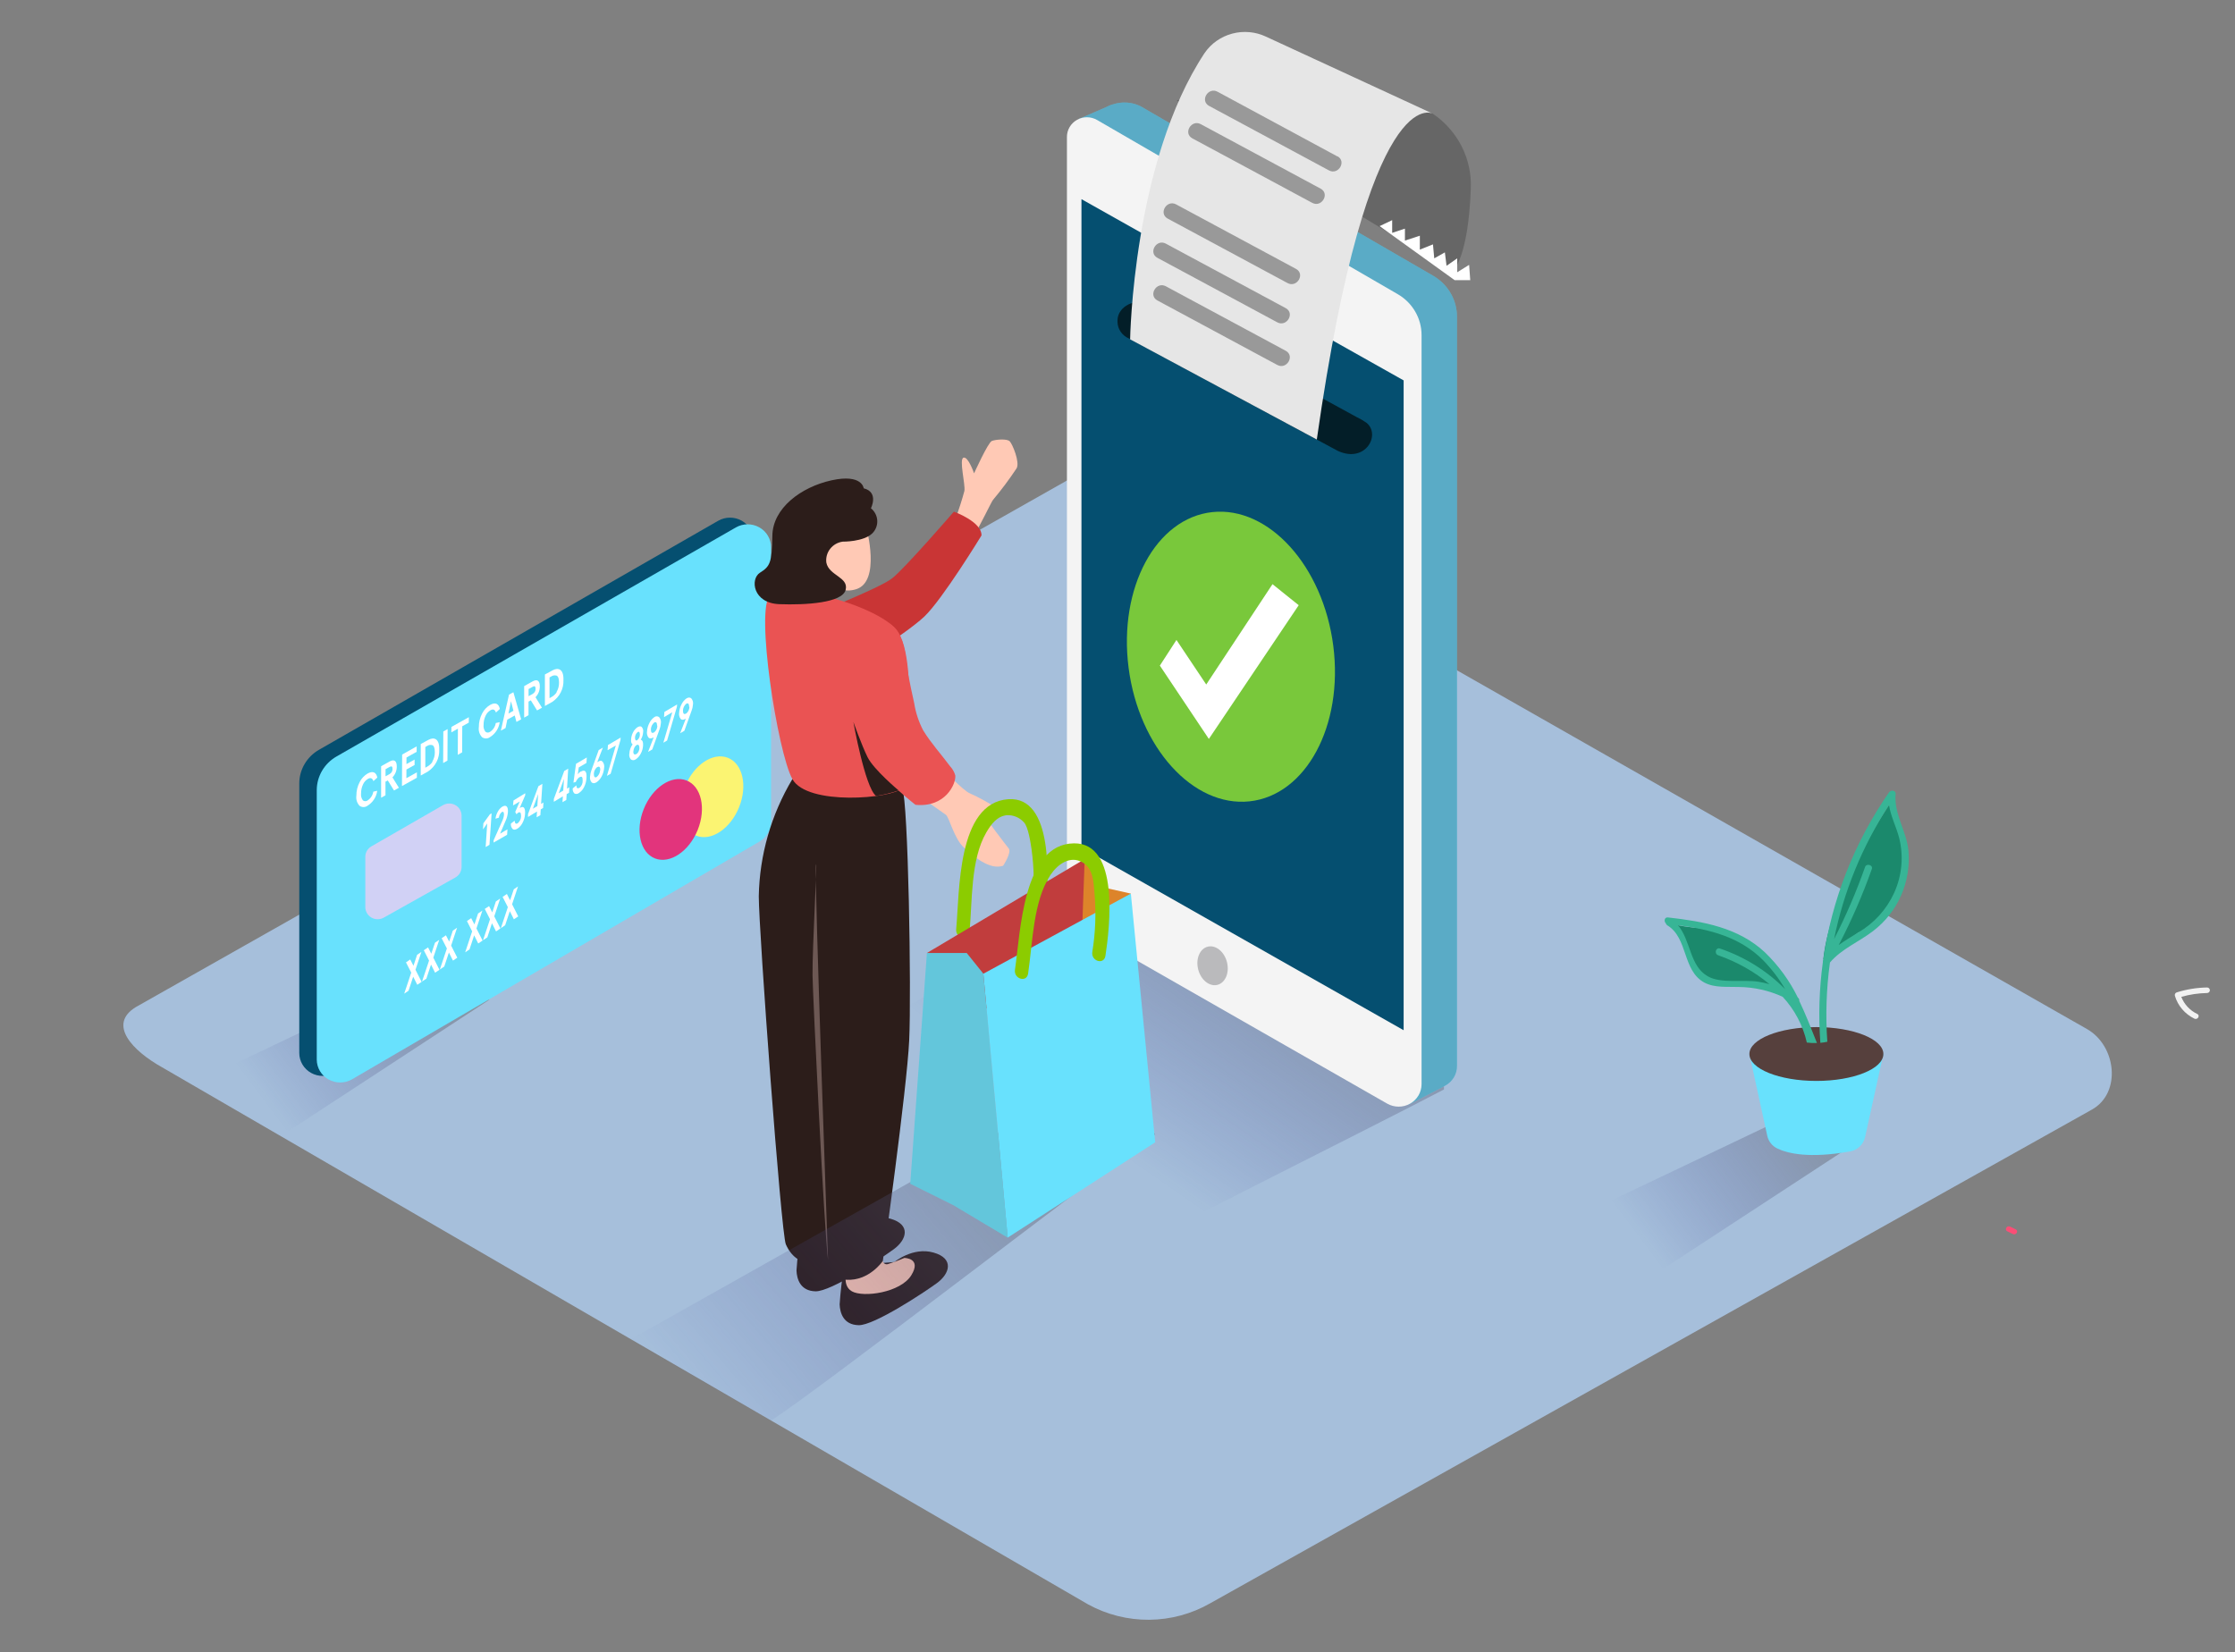 <svg width="468" height="346" viewBox="0 0 468 346" fill="none" xmlns="http://www.w3.org/2000/svg">
<rect x="0" y="0" width="468" height="346" fill="#808080" stroke="none"/>
<path d="M227.834 335.971L33.93 223.498C27.753 220.055 22.464 214.512 28.478 210.873L223.084 100.811C226.009 99.032 230.443 97.873 233.403 99.56L436.983 215.476C443.161 218.988 444.261 228.823 438.083 232.335L253.399 335.752C249.526 337.97 245.13 339.157 240.646 339.195C236.162 339.233 231.746 338.122 227.834 335.971Z" fill="#A6BFDB"/>
<path opacity="0.48" d="M82.555 206.857L41.301 226.505C47.369 230.484 53.778 233.94 60.454 236.834L102.48 209.347" fill="url(#paint0_linear_60_3)"/>
<path opacity="0.48" d="M269.989 204.906C259.155 198.18 248.333 191.386 238.247 183.639L181.76 215.384L240.26 260.143C246.975 255.977 282.099 238.716 302.363 228.146V225.851C291.576 218.907 280.929 211.688 269.989 204.906Z" fill="url(#paint1_linear_60_3)"/>
<path d="M249.912 109.373C249.819 108.928 249.627 108.51 249.35 108.146C249.073 107.783 248.718 107.485 248.309 107.272C247.939 107.072 247.504 107.018 247.095 107.123C246.685 107.227 246.333 107.482 246.11 107.835C245.927 108.189 245.869 108.593 245.946 108.982V108.982C245.813 109.548 245.829 110.136 245.99 110.694C246.152 111.252 246.455 111.761 246.87 112.173C247.022 112.327 247.203 112.45 247.404 112.533C247.605 112.617 247.822 112.66 248.04 112.66C248.258 112.66 248.475 112.617 248.676 112.533C248.877 112.45 249.058 112.327 249.21 112.173C249.541 111.792 249.776 111.34 249.898 110.854C250.02 110.368 250.025 109.861 249.912 109.373V109.373Z" fill="#5A2500"/>
<path d="M300.105 57.75L238.856 22.264C237.958 21.814 236.977 21.547 235.971 21.48C234.966 21.413 233.957 21.547 233.006 21.873H232.912C232.462 22.021 232.028 22.21 231.613 22.436L225.81 24.949L228.911 26.292L230.818 180.081C230.817 182.789 231.541 185.45 232.916 187.799C234.292 190.147 236.271 192.1 238.657 193.463L295.764 226.103L294.875 231.36L302.621 227.343C303.371 226.939 303.997 226.345 304.431 225.622C304.866 224.898 305.093 224.073 305.089 223.234V66.323C305.09 64.592 304.631 62.891 303.757 61.388C302.883 59.884 301.624 58.63 300.105 57.75Z" fill="#68E1FD"/>
<path opacity="0.33" d="M300.105 57.75L238.856 22.264C237.958 21.814 236.977 21.547 235.971 21.48C234.966 21.413 233.957 21.547 233.006 21.873H232.912C232.462 22.021 232.028 22.21 231.613 22.436L225.81 24.949L228.911 26.292L230.818 180.081C230.817 182.789 231.541 185.45 232.916 187.799C234.292 190.147 236.271 192.1 238.657 193.463L295.764 226.103L294.875 231.36L302.621 227.343C303.371 226.939 303.997 226.345 304.431 225.622C304.866 224.898 305.093 224.073 305.089 223.234V66.323C305.09 64.592 304.631 62.891 303.757 61.388C302.883 59.884 301.624 58.63 300.105 57.75Z" fill="#3F3D56"/>
<path d="M290.464 231.107L231.25 197.262C228.865 195.899 226.885 193.946 225.51 191.597C224.134 189.249 223.411 186.588 223.411 183.88V28.679C223.409 27.952 223.603 27.238 223.974 26.608C224.344 25.979 224.879 25.457 225.523 25.096C226.166 24.736 226.896 24.549 227.637 24.556C228.378 24.562 229.104 24.761 229.741 25.133L292.687 61.606C294.206 62.487 295.465 63.74 296.339 65.244C297.213 66.747 297.672 68.449 297.671 70.179V227.044C297.67 227.871 297.447 228.683 297.025 229.398C296.602 230.113 295.995 230.707 295.264 231.118C294.534 231.53 293.705 231.746 292.863 231.744C292.02 231.742 291.193 231.522 290.464 231.107V231.107Z" fill="#F4F4F4"/>
<path d="M293.916 79.659L226.454 41.705V177.487L293.916 215.74V79.659Z" fill="#054F70"/>
<path d="M254.882 206.249C256.554 205.858 257.473 203.746 256.934 201.533C256.395 199.319 254.603 197.843 252.931 198.234C251.26 198.626 250.341 200.737 250.88 202.951C251.419 205.164 253.211 206.641 254.882 206.249Z" fill="#BABABC"/>
<path d="M251.386 48.236C251.386 48.497 251.457 48.753 251.59 48.979C251.724 49.205 251.916 49.392 252.147 49.521L265.181 56.866C265.41 56.995 265.67 57.062 265.934 57.061C266.199 57.06 266.458 56.992 266.687 56.861C266.916 56.731 267.105 56.544 267.237 56.32C267.369 56.095 267.439 55.84 267.439 55.581V55.271C267.438 55.006 267.365 54.745 267.228 54.517C267.09 54.289 266.892 54.102 266.655 53.974L253.621 46.939C253.391 46.815 253.133 46.753 252.871 46.757C252.609 46.761 252.352 46.832 252.127 46.963C251.902 47.094 251.715 47.28 251.585 47.503C251.455 47.726 251.386 47.979 251.386 48.236V48.236Z" fill="#CCCCCC"/>
<path d="M246.764 45.567C247.529 45.287 247.834 44.23 247.445 43.205C247.056 42.18 246.12 41.576 245.355 41.855C244.59 42.135 244.285 43.192 244.674 44.217C245.063 45.242 245.998 45.846 246.764 45.567Z" fill="#CCCCCC"/>
<path d="M422.078 257.435L420.908 256.861C420.241 256.528 419.644 257.527 420.323 257.848L421.493 258.422C422.159 258.755 422.756 257.768 422.078 257.435Z" fill="#FA4E76"/>
<path d="M462.15 206.788C460.001 206.824 457.868 207.168 455.82 207.809C455.671 207.852 455.544 207.95 455.468 208.083C455.391 208.216 455.371 208.373 455.411 208.521C455.716 209.556 456.237 210.517 456.943 211.343C457.648 212.169 458.521 212.842 459.506 213.318C460.173 213.639 460.769 212.652 460.091 212.331C458.555 211.597 457.363 210.316 456.756 208.75C458.511 208.252 460.324 207.982 462.15 207.947C462.307 207.947 462.457 207.886 462.568 207.777C462.679 207.668 462.741 207.521 462.741 207.367C462.741 207.214 462.679 207.066 462.568 206.957C462.457 206.849 462.307 206.788 462.15 206.788V206.788Z" fill="#F2F2F2"/>
<path d="M234 67.413V67.138C234 64.12 237.838 62.237 240.903 63.752L284.076 87.337C284.8 87.68 285.493 88.083 286.147 88.542V88.542C289.189 91.021 285.948 97.081 280.156 94.43L236.34 70.856C235.657 70.56 235.074 70.079 234.659 69.469C234.245 68.859 234.016 68.146 234 67.413Z" fill="#031E28"/>
<path d="M279.185 135.253C281.327 151.986 273.452 166.562 261.635 167.812C249.818 169.063 238.458 156.519 236.317 139.798C234.176 123.076 242.05 108.489 253.867 107.238C265.684 105.987 277.044 118.531 279.185 135.253Z" fill="#79C83B"/>
<path d="M242.869 139.384L246.344 134.013L252.58 143.344L266.456 122.33L271.943 126.737L253.13 154.74L242.869 139.384Z" fill="white"/>
<path opacity="0.48" d="M370.609 235.583L329.355 255.231C335.423 259.21 341.831 262.666 348.508 265.56L390.534 238.073" fill="url(#paint2_linear_60_3)"/>
<path d="M366.678 198.18C366.573 198.079 366.489 197.958 366.432 197.824C364.666 196.952 362.922 196.126 361.062 195.357C360.5 194.944 359.892 194.565 359.354 194.209C359.256 194.313 359.136 194.395 359.003 194.448C358.87 194.502 358.726 194.526 358.582 194.519C355.936 194.449 353.302 194.157 350.708 193.647C350.59 193.865 350.5 194.096 350.438 194.335C352.787 197.013 354.373 200.252 355.037 203.723C355.54 204.286 356.078 204.871 356.663 205.491C359.272 206.501 362.817 206.283 365.789 206.639C365.929 206.344 366.038 206.036 366.117 205.72H366.245C367.245 206.079 368.218 206.505 369.158 206.994C371.111 207.265 372.962 208.015 374.54 209.175C374.973 209.012 375.37 208.771 375.71 208.463C372.657 205.135 369.989 201.382 366.678 198.18Z" fill="#1B896C"/>
<path d="M381.783 200.957L389.107 195.299C389.107 195.299 398.993 192.224 398.853 181.814C398.713 171.405 395.542 168.616 395.542 168.616C395.542 168.616 383.222 186.772 381.783 200.957Z" fill="#1B896C"/>
<path d="M366.315 220.721L370.059 237.855C370.183 238.425 370.438 238.959 370.802 239.418C371.167 239.877 371.633 240.249 372.165 240.507C374.341 241.551 378.834 242.641 387.375 241.126C388.143 240.99 388.853 240.634 389.415 240.103C389.977 239.572 390.367 238.89 390.534 238.142L394.372 220.721" fill="#68E1FD"/>
<path d="M380.343 226.356C388.091 226.356 394.372 223.833 394.372 220.721C394.372 217.608 388.091 215.085 380.343 215.085C372.596 215.085 366.315 217.608 366.315 220.721C366.315 223.833 372.596 226.356 380.343 226.356Z" fill="#56403D"/>
<path d="M399.637 178.302C399.309 174.159 396.525 170.452 396.946 166.275C397.028 165.494 395.94 165.368 395.565 165.907C388.289 176.398 383.573 188.391 381.783 200.957C381.695 201.111 381.666 201.29 381.701 201.462C380.935 207.069 380.759 212.738 381.174 218.379C381.667 218.336 382.155 218.259 382.637 218.15C382.244 212.614 382.429 207.053 383.187 201.554C385.679 198.651 389.212 197.273 392.219 194.967C394.774 193.018 396.787 190.468 398.069 187.553C399.347 184.639 399.885 181.465 399.637 178.302V178.302ZM396.63 186.967C395.053 190.44 392.416 193.348 389.084 195.288C387.691 196.149 386.311 196.964 385.024 197.893C387.703 192.754 390.017 187.439 391.95 181.986C392.266 181.103 390.78 180.724 390.523 181.596C388.709 186.747 386.547 191.773 384.053 196.642C386.068 186.674 389.969 177.164 395.554 168.604C395.916 170.957 397.051 173.08 397.683 175.49C398.635 179.325 398.265 183.361 396.63 186.967V186.967Z" fill="#37B596"/>
<path d="M380.461 218.414C379.291 215.453 378.121 212.457 376.763 209.6C376.781 209.467 376.763 209.332 376.709 209.209C376.656 209.085 376.569 208.979 376.459 208.899C374.737 205.37 372.401 202.163 369.556 199.42C363.964 194.221 356.686 192.958 349.268 192.12C348.52 192.04 348.379 192.924 348.812 193.348C348.833 193.436 348.872 193.519 348.926 193.592C348.981 193.665 349.049 193.726 349.128 193.773C353.527 196.447 352.24 203.253 356.897 205.766C359.085 206.914 361.741 206.593 364.127 206.684C367.295 206.723 370.418 207.423 373.289 208.739C375.794 211.447 377.537 214.751 378.343 218.322C379.045 218.411 379.753 218.442 380.461 218.414V218.414ZM360.173 198.639C359.272 198.318 358.886 199.718 359.775 200.039C363.7 201.411 367.342 203.464 370.527 206.099C369.758 205.884 368.977 205.712 368.187 205.583C365.087 205.089 360.325 206.042 357.587 204.435C353.761 202.254 354.077 196.929 351.351 193.75C358.008 194.622 364.338 196.183 369.24 201.13C371.006 202.944 372.538 204.964 373.803 207.143C369.999 203.304 365.331 200.391 360.173 198.639V198.639Z" fill="#37B596"/>
<path d="M62.665 164.083V220.502C62.666 221.351 62.895 222.185 63.331 222.919C63.766 223.653 64.392 224.26 65.144 224.68C65.896 225.1 66.749 225.316 67.614 225.308C68.48 225.3 69.327 225.068 70.071 224.634L155.423 174.79C156.143 174.358 156.736 173.75 157.146 173.026C157.556 172.302 157.768 171.487 157.763 170.659V113.194C157.761 112.35 157.532 111.52 157.099 110.79C156.666 110.059 156.045 109.454 155.298 109.033C154.551 108.613 153.704 108.394 152.842 108.397C151.981 108.4 151.136 108.626 150.392 109.051L66.795 157.013C65.537 157.735 64.494 158.767 63.77 160.008C63.045 161.248 62.664 162.653 62.665 164.083Z" fill="#054F70"/>
<path d="M66.327 165.483V221.903C66.332 222.747 66.564 223.576 66.999 224.304C67.434 225.033 68.057 225.637 68.805 226.055C69.554 226.472 70.401 226.689 71.262 226.684C72.123 226.678 72.967 226.45 73.71 226.023L159.12 176.179C159.84 175.746 160.433 175.139 160.843 174.415C161.253 173.691 161.466 172.875 161.46 172.047V114.595C161.458 113.75 161.229 112.92 160.796 112.19C160.364 111.459 159.742 110.854 158.995 110.434C158.248 110.014 157.401 109.794 156.54 109.797C155.678 109.8 154.833 110.026 154.089 110.451L70.469 158.413C69.209 159.133 68.163 160.165 67.437 161.406C66.71 162.646 66.327 164.052 66.327 165.483V165.483Z" fill="#68E1FD"/>
<path d="M154.763 169.033C156.576 164.522 155.516 159.887 152.396 158.681C149.276 157.475 145.277 160.154 143.464 164.665C141.652 169.176 142.712 173.811 145.832 175.017C148.952 176.224 152.951 173.544 154.763 169.033Z" fill="#FBF472"/>
<path d="M146.1 173.783C147.912 169.271 146.852 164.636 143.732 163.43C140.612 162.224 136.613 164.903 134.801 169.415C132.988 173.926 134.048 178.561 137.168 179.767C140.289 180.973 144.287 178.294 146.1 173.783Z" fill="#E2347C"/>
<path d="M76.974 161.982C78.051 161.385 78.776 161.695 79.01 162.832L78.191 163.578C77.981 162.935 77.571 162.786 77.021 163.118C76.576 163.393 76.225 163.793 76.015 164.266C75.739 164.856 75.599 165.499 75.606 166.148C75.539 166.665 75.677 167.187 75.992 167.606C76.135 167.718 76.312 167.778 76.495 167.778C76.677 167.778 76.855 167.718 76.998 167.606C77.31 167.397 77.575 167.126 77.776 166.813C77.977 166.499 78.111 166.148 78.168 165.781L78.987 165.597C78.905 166.238 78.678 166.852 78.324 167.396C77.97 167.94 77.497 168.4 76.939 168.742C76.7 168.915 76.411 169.008 76.114 169.008C75.818 169.008 75.529 168.915 75.29 168.742C75.026 168.46 74.829 168.125 74.714 167.76C74.599 167.395 74.567 167.009 74.623 166.63C74.613 165.637 74.85 164.656 75.313 163.773C75.682 163.033 76.259 162.412 76.974 161.982V161.982Z" fill="white"/>
<path d="M82.181 162.786L83.526 164.966L82.508 165.54L81.198 163.428L80.718 163.692V166.539L79.806 167.055V160.456L81.596 159.457C82.555 158.918 83.093 159.366 83.082 160.502C83.099 161.35 82.775 162.17 82.181 162.786ZM81.608 162.074C81.797 161.967 81.952 161.811 82.055 161.622C82.159 161.434 82.206 161.22 82.192 161.007C82.192 160.509 82.001 160.368 81.619 160.582L80.73 161.076V162.568L81.619 162.074" fill="white"/>
<path d="M87.247 156.301V157.437L85.118 158.631L85.106 160.008L86.814 159.056V160.192L85.106 161.144L85.094 162.958L87.294 161.73V162.866L84.17 164.61L84.205 158.011L87.247 156.301Z" fill="white"/>
<path d="M89.704 154.936C90.874 154.293 92.044 154.649 91.974 156.955C92.016 157.853 91.823 158.746 91.414 159.55C91.004 160.354 90.391 161.041 89.634 161.546L88.101 162.407V155.808L89.704 154.936ZM90.5 159.526C90.881 158.908 91.072 158.194 91.049 157.472C91.049 156.646 90.851 156.152 90.511 156.037C90.323 155.986 90.125 155.976 89.933 156.01C89.74 156.044 89.558 156.12 89.4 156.232L89.061 156.428V160.766L89.4 160.571C89.871 160.322 90.273 159.964 90.57 159.526" fill="white"/>
<path d="M93.729 152.675L93.694 159.274L92.793 159.79L92.828 153.18L93.729 152.675Z" fill="white"/>
<path d="M98.175 150.184L98.163 151.32L96.794 152.089L96.771 157.552L95.858 158.069L95.882 152.594L94.513 153.363L94.524 152.227L98.175 150.184Z" fill="white"/>
<path d="M102.632 147.613C103.709 147.017 104.434 147.326 104.668 148.463L103.849 149.209C103.639 148.566 103.229 148.417 102.679 148.75C102.233 149.023 101.882 149.423 101.673 149.897C101.394 150.486 101.254 151.13 101.263 151.779C101.192 152.296 101.331 152.82 101.65 153.237C101.791 153.348 101.966 153.408 102.147 153.408C102.328 153.408 102.503 153.348 102.644 153.237C102.956 153.028 103.221 152.758 103.422 152.444C103.623 152.13 103.757 151.779 103.814 151.412L104.633 151.229C104.551 151.869 104.325 152.483 103.97 153.027C103.616 153.571 103.143 154.031 102.586 154.373C102.346 154.546 102.057 154.639 101.761 154.639C101.464 154.639 101.175 154.546 100.936 154.373C100.672 154.092 100.476 153.756 100.36 153.391C100.245 153.026 100.214 152.64 100.269 152.261C100.259 151.268 100.496 150.287 100.959 149.404C101.332 148.663 101.912 148.042 102.632 147.613V147.613Z" fill="white"/>
<path d="M107.5 144.962L109.126 150.632L108.143 151.183L107.781 149.828L106.224 150.701L105.862 152.457L104.879 153.007L106.587 145.456L107.5 144.962ZM106.47 149.427L107.511 148.841L106.997 146.844L106.47 149.427Z" fill="white"/>
<path d="M112.133 146.007L113.49 148.199L112.461 148.772L111.15 146.661L110.67 146.925V149.771L109.758 150.276V143.677L111.548 142.678C112.507 142.139 113.046 142.586 113.034 143.723C113.05 144.57 112.727 145.39 112.133 146.007ZM111.56 145.295C111.749 145.188 111.904 145.032 112.007 144.843C112.111 144.655 112.158 144.441 112.145 144.228C112.145 143.73 111.954 143.589 111.571 143.803L110.682 144.297V145.789L111.571 145.295" fill="white"/>
<path d="M115.713 140.371C116.883 139.729 118.053 140.085 117.983 142.391C118.025 143.289 117.832 144.182 117.423 144.986C117.013 145.79 116.4 146.477 115.643 146.982L114.098 147.843V141.244L115.713 140.371ZM116.509 144.962C116.89 144.344 117.081 143.63 117.058 142.908C117.058 142.082 116.86 141.588 116.52 141.473C116.332 141.422 116.134 141.412 115.942 141.446C115.749 141.48 115.567 141.556 115.409 141.668L115.069 141.863V146.202L115.409 146.007C115.88 145.758 116.282 145.399 116.579 144.962" fill="white"/>
<path d="M76.495 179.416V189.963C76.495 190.406 76.614 190.841 76.84 191.226C77.065 191.61 77.389 191.929 77.78 192.152C78.171 192.375 78.614 192.494 79.066 192.496C79.518 192.499 79.963 192.385 80.356 192.166L95.355 183.754C95.75 183.531 96.079 183.21 96.307 182.823C96.535 182.436 96.654 181.997 96.654 181.55V170.785C96.651 170.34 96.53 169.904 96.302 169.52C96.073 169.136 95.746 168.817 95.352 168.596C94.959 168.375 94.513 168.26 94.06 168.261C93.606 168.263 93.161 168.381 92.769 168.604L77.77 177.235C77.382 177.458 77.061 177.777 76.838 178.159C76.614 178.542 76.496 178.975 76.495 179.416V179.416Z" fill="#D1D1F5"/>
<path d="M102.586 170.521L102.937 170.326L102.492 176.914L101.696 177.384L102.024 172.438L101.135 173.689L101.217 172.403L102.586 170.521Z" fill="white"/>
<path d="M105.078 168.995L105.183 168.926C106.002 168.444 106.435 168.926 106.353 170.073C106.302 170.688 106.144 171.29 105.885 171.852L104.715 174.584L106.26 173.666L106.189 174.813L103.358 176.443V175.972L105.125 172.013C105.343 171.577 105.481 171.107 105.534 170.624C105.534 170.085 105.405 169.867 105.054 170.073C104.884 170.217 104.745 170.393 104.645 170.59C104.544 170.787 104.485 171.001 104.469 171.221L103.756 171.451C103.815 170.926 103.982 170.418 104.247 169.959C104.446 169.58 104.73 169.25 105.078 168.995V168.995Z" fill="white"/>
<path d="M107.523 167.629L109.98 166.114V166.527L108.81 169.247L108.985 169.121C109.664 168.719 110.027 169.27 109.945 170.441C109.907 171.094 109.728 171.732 109.418 172.311C109.194 172.765 108.861 173.159 108.447 173.459L108.319 173.539C107.921 173.78 107.593 173.803 107.347 173.608C107.204 173.455 107.097 173.273 107.034 173.075C106.971 172.876 106.955 172.666 106.985 172.461L107.757 171.864C107.815 172.449 108.026 172.621 108.4 172.403C108.619 172.222 108.796 171.998 108.919 171.744C109.042 171.491 109.108 171.215 109.114 170.934C109.114 170.188 108.915 169.936 108.494 170.188C108.363 170.28 108.249 170.393 108.155 170.521L107.886 170.039L108.833 167.847L107.429 168.662L107.523 167.629Z" fill="white"/>
<path d="M113.303 168.34L113.794 168.053L113.724 169.201L113.233 169.488L113.151 170.705L112.367 171.152L112.449 169.936L110.565 171.083V170.487L112.741 164.633L113.572 164.14L113.303 168.34ZM112.519 168.799L112.683 166.286L111.583 169.35L112.519 168.799Z" fill="white"/>
<path d="M118.732 165.15L119.223 164.863L119.153 166.011L118.661 166.298L118.58 167.526L117.784 167.985L117.866 166.757L115.97 167.904V167.308L118.147 161.454L118.977 160.961L118.732 165.15ZM117.936 165.62L118.1 163.107L117 166.114L117.924 165.563" fill="white"/>
<path d="M120.615 159.951L122.873 158.62L122.803 159.767L121.189 160.708L120.99 162.143C121.144 161.926 121.333 161.736 121.551 161.581H121.633C122.522 161.064 122.92 161.581 122.803 162.981C122.763 163.632 122.588 164.269 122.288 164.851C122.068 165.308 121.734 165.702 121.317 165.999L121.2 166.08C121.072 166.182 120.915 166.244 120.751 166.258C120.586 166.272 120.421 166.238 120.276 166.16C120.143 166.019 120.042 165.852 119.982 165.67C119.921 165.488 119.902 165.294 119.925 165.104L120.686 164.461C120.686 165.024 120.931 165.196 121.282 164.989H121.341C121.56 164.801 121.734 164.568 121.849 164.306C121.964 164.044 122.019 163.76 122.008 163.474C122.008 162.728 121.844 162.487 121.388 162.751H121.317C120.986 163.017 120.728 163.36 120.569 163.75L120.077 163.887L120.615 159.951Z" fill="white"/>
<path d="M126.196 159.526C126.336 159.71 126.435 159.92 126.487 160.143C126.54 160.367 126.544 160.598 126.5 160.823C126.454 161.446 126.274 162.052 125.974 162.602C125.747 163.054 125.414 163.447 125.003 163.75L124.886 163.83C124.476 164.071 124.137 164.071 123.879 163.83C123.735 163.651 123.632 163.443 123.577 163.221C123.523 163 123.518 162.769 123.564 162.545C123.599 162.105 123.698 161.672 123.856 161.259L125.365 157.07L126.243 156.554L125.073 159.561H125.167C125.635 159.228 125.95 159.228 126.196 159.526ZM125.705 161.294C125.705 160.639 125.494 160.398 125.096 160.639H125.038C124.827 160.813 124.656 161.029 124.537 161.272C124.418 161.516 124.353 161.781 124.348 162.051C124.348 162.682 124.57 162.935 124.956 162.705C125.168 162.529 125.34 162.312 125.46 162.067C125.581 161.822 125.649 161.554 125.658 161.282" fill="white"/>
<path d="M127.308 156.014L129.964 154.453L129.929 154.947L127.869 162.028L127.085 162.476L128.957 156.106L127.226 157.105L127.308 156.014Z" fill="white"/>
<path d="M134.176 154.901C134.55 155.004 134.702 155.418 134.655 156.141C134.622 156.749 134.446 157.343 134.141 157.874C133.921 158.298 133.605 158.667 133.216 158.952L133.088 159.033C132.946 159.137 132.773 159.193 132.596 159.193C132.419 159.193 132.247 159.137 132.105 159.033C131.96 158.863 131.856 158.664 131.801 158.449C131.746 158.234 131.742 158.01 131.789 157.793C131.823 157.104 132.059 156.439 132.467 155.877C132.21 155.716 132.105 155.36 132.152 154.798C132.189 154.28 132.336 153.776 132.584 153.317C132.782 152.921 133.075 152.578 133.439 152.319L133.532 152.261C133.907 152.055 134.199 152.043 134.398 152.261C134.518 152.41 134.605 152.582 134.651 152.766C134.698 152.95 134.703 153.142 134.667 153.329C134.635 153.884 134.467 154.424 134.176 154.901V154.901ZM133.86 156.611C133.88 156.509 133.878 156.405 133.853 156.304C133.829 156.203 133.784 156.108 133.719 156.026C133.614 155.934 133.462 155.923 133.286 156.026C133.104 156.154 132.956 156.323 132.854 156.519C132.721 156.768 132.646 157.042 132.631 157.323C132.609 157.425 132.608 157.532 132.631 157.635C132.653 157.737 132.697 157.835 132.76 157.919C132.865 158.011 133.017 158.011 133.205 157.919H133.263C133.44 157.793 133.584 157.628 133.684 157.437C133.813 157.191 133.889 156.922 133.907 156.646M133.988 153.822C133.988 153.329 133.836 153.122 133.509 153.317C133.339 153.458 133.203 153.634 133.11 153.832C133.017 154.031 132.969 154.247 132.971 154.465C132.971 154.97 133.123 155.188 133.439 155.004C133.608 154.862 133.745 154.687 133.84 154.489C133.935 154.291 133.985 154.075 133.988 153.857" fill="white"/>
<path d="M138.06 150.219C138.203 150.399 138.304 150.606 138.359 150.828C138.413 151.05 138.419 151.28 138.376 151.504C138.345 151.944 138.246 152.378 138.083 152.789L136.586 156.932L135.697 157.46L136.867 154.454H136.773C136.363 154.695 136.036 154.695 135.79 154.454C135.652 154.264 135.555 154.05 135.502 153.824C135.45 153.597 135.444 153.362 135.486 153.134C135.53 152.507 135.709 151.897 136.012 151.343C136.238 150.89 136.571 150.496 136.984 150.196L137.101 150.115C137.249 150.023 137.424 149.983 137.599 150.002C137.773 150.021 137.936 150.097 138.06 150.219ZM137.592 151.963C137.592 151.332 137.37 151.079 136.984 151.309C136.774 151.486 136.605 151.705 136.486 151.949C136.368 152.194 136.302 152.461 136.293 152.732C136.293 153.386 136.504 153.627 136.902 153.386H136.96C137.172 153.214 137.344 152.998 137.463 152.755C137.582 152.511 137.646 152.245 137.65 151.975" fill="white"/>
<path d="M139.125 149.082L141.781 147.522L141.745 148.004L139.686 155.073L138.902 155.532L140.774 149.151L139.043 150.173L139.125 149.082Z" fill="white"/>
<path d="M144.776 146.271C144.922 146.449 145.027 146.656 145.083 146.878C145.14 147.1 145.147 147.331 145.103 147.556C145.069 147.996 144.971 148.429 144.811 148.841L143.302 153.03L142.424 153.547L143.594 150.54H143.5C143.091 150.792 142.763 150.792 142.518 150.54C142.379 150.351 142.28 150.137 142.228 149.911C142.175 149.684 142.171 149.449 142.213 149.22C142.259 148.594 142.438 147.984 142.74 147.43C142.965 146.977 143.298 146.583 143.711 146.282L143.84 146.202C144.191 146.018 144.53 146.03 144.776 146.271ZM144.308 148.026C144.308 147.395 144.085 147.143 143.699 147.372C143.491 147.548 143.322 147.764 143.203 148.007C143.085 148.25 143.018 148.515 143.009 148.784C143.009 149.427 143.22 149.668 143.617 149.438H143.676C143.887 149.265 144.058 149.049 144.177 148.806C144.296 148.562 144.36 148.296 144.366 148.026" fill="white"/>
<path d="M91.974 196.814L90.734 200.544L92.02 203.081L91.108 203.7L90.254 201.99L89.283 204.94L88.37 205.548L89.844 201.153L88.745 198.995L89.634 198.398L90.312 199.718L91.085 197.411L91.974 196.814Z" fill="white"/>
<path d="M88.241 199.339L87.001 203.081L88.288 205.617L87.376 206.225L86.521 204.527L85.55 207.465L84.638 208.085L86.112 203.677L85.012 201.531L85.901 200.923L86.58 202.243L87.34 199.948L88.241 199.339Z" fill="white"/>
<path d="M95.706 194.278L94.466 198.019L95.753 200.544L94.852 201.164L93.998 199.466L93.027 202.404L92.102 203.023L93.576 198.616L92.477 196.47L93.378 195.862L94.056 197.182L94.817 194.886L95.706 194.278Z" fill="white"/>
<path d="M101.006 190.686L99.766 194.427L101.053 196.964L100.14 197.572L99.286 195.873L98.315 198.811L97.403 199.431L98.865 195.035L97.777 192.878L98.666 192.27L99.345 193.589L100.105 191.294L101.006 190.686Z" fill="white"/>
<path d="M104.738 188.161L103.498 191.891L104.785 194.427L103.873 195.047L103.018 193.337L102.047 196.286L101.146 196.895L102.609 192.499L101.509 190.341L102.41 189.745L103.077 191.064L103.837 188.769L104.738 188.161Z" fill="white"/>
<path d="M108.471 185.624L107.231 189.366L108.518 191.902L107.605 192.511L106.751 190.812L105.78 193.75L104.879 194.37L106.341 189.963L105.242 187.817L106.143 187.208L106.809 188.528L107.582 186.233L108.471 185.624Z" fill="white"/>
<path d="M300.012 23.802C302.588 25.544 304.671 27.899 306.065 30.648C307.459 33.396 308.117 36.447 307.979 39.513C307.476 54.066 304.2 56.855 304.2 56.855L281.701 43.232L246.402 21.024C246.402 21.024 275.219 14.104 300.012 23.802Z" fill="#666666"/>
<path d="M275.734 92.043L236.644 71.063C236.644 71.063 237.194 33.844 252.229 11.12C253.592 9.122 255.644 7.674 258.009 7.042C260.373 6.409 262.89 6.635 265.099 7.677L300.012 23.802C300.012 23.802 286.556 16.124 275.734 92.043Z" fill="#E6E6E6"/>
<path d="M280.04 32.754L254.955 19.211C252.977 18.144 251.199 21.116 253.188 22.183L278.273 35.68C280.25 36.748 282.029 33.775 280.04 32.708V32.754Z" fill="#999999"/>
<path d="M276.53 39.502L251.445 26.005C249.467 24.938 247.689 27.91 249.678 28.978L274.763 42.474C276.74 43.542 278.519 40.569 276.53 39.502V39.502Z" fill="#999999"/>
<path d="M271.37 56.304L246.285 42.807C244.308 41.74 242.529 44.712 244.518 45.78L269.603 59.276C271.58 60.344 273.359 57.371 271.37 56.304V56.304Z" fill="#999999"/>
<path d="M269.217 64.521L244.132 51.025C242.155 49.957 240.377 52.93 242.366 53.997L267.45 67.494C269.428 68.561 271.206 65.589 269.217 64.521V64.521Z" fill="#999999"/>
<path d="M269.217 73.45L244.132 59.953C242.155 58.886 240.377 61.859 242.366 62.926L267.45 76.423C269.428 77.49 271.206 74.518 269.217 73.45V73.45Z" fill="#999999"/>
<path d="M288.885 47.352L291.517 46.101V48.764L294.185 47.88V50.382L297.309 49.361V52.276L300.058 51.174L300.327 54.1L302.55 52.849L302.901 55.661L305.136 54.1V57.016L307.628 55.466L307.862 58.668H304.598" fill="white"/>
<path d="M200.07 108.604C200.793 106.704 201.418 104.77 201.942 102.808C202.176 101.419 200.772 96.14 201.755 95.841C202.738 95.543 203.966 99.124 203.966 99.124C203.966 99.124 206.891 92.651 207.687 92.341C208.482 92.031 210.857 91.825 211.431 92.41C212.004 92.995 213.584 96.771 212.882 98.056C211.362 100.348 209.714 102.555 207.944 104.667C207.687 104.862 204.61 111.358 204.2 111.553C203.791 111.748 200.398 110.061 200.07 108.604Z" fill="#FFC9B5"/>
<path d="M168 129.549C168 129.549 184.076 123.317 186.872 121.056C189.669 118.795 199.742 107.146 199.742 107.146C199.742 107.146 205.592 109.246 205.522 112.127C205.522 112.127 197.332 125.543 193.53 129.136C189.727 132.728 175.851 141.76 172.809 141.554C169.767 141.347 168 129.549 168 129.549Z" fill="#C93535"/>
<path d="M178.261 257.182C178.261 257.182 182.099 253.969 186.451 255.208C190.804 256.448 189.868 259.615 187.153 261.601C184.439 263.586 173.991 270.484 170.773 270.415C167.556 270.346 166.854 267.81 166.783 266.065C166.962 263.374 167.278 260.692 167.731 258.032" fill="#2C1D1A"/>
<path d="M175.863 256.953C175.879 257.071 175.921 257.183 175.987 257.283C176.053 257.383 176.14 257.467 176.243 257.53C176.346 257.592 176.462 257.632 176.582 257.645C176.703 257.658 176.824 257.645 176.939 257.607C178.106 257.244 179.251 256.815 180.367 256.322C180.367 256.322 184.076 256.322 181.818 259.96C179.56 263.598 171.779 264.665 169.381 263.311C166.982 261.957 168.585 258.1 168.585 258.1" fill="#2C1D1A"/>
<path d="M187.294 264.275C187.294 264.275 191.131 261.061 195.484 262.301C199.836 263.54 198.9 266.708 196.186 268.694C193.471 270.679 183.023 277.577 179.806 277.508C176.588 277.439 175.886 274.902 175.816 273.158C175.994 270.466 176.311 267.785 176.764 265.124" fill="#2C1D1A"/>
<path d="M184.86 264.057C184.876 264.175 184.918 264.287 184.984 264.387C185.05 264.487 185.138 264.571 185.24 264.634C185.343 264.696 185.459 264.736 185.58 264.749C185.7 264.762 185.822 264.749 185.936 264.711C187.104 264.349 188.248 263.919 189.364 263.426C189.364 263.426 193.073 263.426 190.815 267.064C188.557 270.702 180.777 271.769 178.378 270.415C175.98 269.061 177.583 265.205 177.583 265.205" fill="#FFC9B5"/>
<path d="M188.932 165.047C190.183 167.824 190.862 207.591 190.382 217.84C189.903 228.089 184.86 264.057 184.86 264.057C184.86 264.057 182.017 268.292 177.22 267.993C172.423 267.695 173.359 263.908 173.359 263.908C173.359 263.908 167.228 266.697 164.549 260.568C163.554 258.273 158.886 194.909 158.886 187.69C159.046 179.064 161.463 170.622 165.906 163.176" fill="#2C1D1A"/>
<path d="M173.394 263.896C173.394 263.896 170.481 183.559 170.855 181.183C171.229 178.807 170.059 198.8 170.141 204.263C170.188 208.165 172.61 258.433 173.394 263.896Z" fill="#6D5854"/>
<path d="M188.932 165.047C188.932 165.047 193.167 136.596 187.142 131.224C181.116 125.853 164.373 122.043 161.25 124.717C158.126 127.391 162.817 157.564 165.93 163.164C169.042 168.765 186.709 167.262 188.932 165.047Z" fill="#EA5353"/>
<path d="M181.35 110.302C181.49 110.704 184.462 121.779 179.279 123.386C174.096 124.993 173.055 118.921 172.54 118.577C172.025 118.233 170.399 117.693 170.481 116.465C170.563 115.237 172.528 115.214 172.528 115.214C172.528 115.214 173.289 112.001 175.617 110.624C177.945 109.246 181.35 110.302 181.35 110.302Z" fill="#FFC9B5"/>
<path d="M176.471 113.424C176.471 113.424 180.8 113.493 182.672 111.679C183.023 111.325 183.294 110.903 183.47 110.441C183.646 109.978 183.722 109.484 183.693 108.992C183.665 108.499 183.532 108.017 183.304 107.577C183.076 107.137 182.757 106.748 182.368 106.435C182.368 106.435 184.088 103.072 180.859 102.257C180.859 102.257 180.566 99.17 174.131 100.581C167.696 101.993 161.811 106.435 161.729 112.173C161.647 117.911 161.214 118.611 159.132 119.931C157.049 121.251 157.622 126.312 163.192 126.519C168.761 126.726 176.354 126.244 177.068 123.546C177.782 120.849 173.558 120.563 173.031 117.808C172.902 116.78 173.19 115.744 173.834 114.923C174.478 114.103 175.425 113.564 176.471 113.424V113.424Z" fill="#2C1D1A"/>
<path d="M197.297 160.949C197.297 160.949 201.755 165.609 203.042 166.114C205.012 166.998 206.906 168.038 208.705 169.224C208.107 169.749 207.577 170.342 207.125 170.992C207.124 171.015 207.124 171.037 207.125 171.06C206.552 170.659 206.154 170.36 206.166 170.567C206.166 171.221 210.553 176.822 211.22 177.671C211.887 178.52 210.05 181.298 210.05 181.298C207.219 182.227 203.954 179.416 201.86 177.51C199.766 175.605 198.795 171.198 198.069 170.624C197.344 170.05 191.365 166.183 190.944 164.978C190.523 163.773 197.297 160.949 197.297 160.949Z" fill="#FFC9B5"/>
<path d="M188.522 133.256C189.692 135.792 189.692 138.57 190.183 141.29C190.57 143.229 190.967 145.261 191.424 147.223C191.735 149.224 192.375 151.162 193.319 152.962C194.957 155.636 197.086 157.954 198.947 160.467C199.464 161.014 199.837 161.676 200.035 162.395C200.21 164.151 197.952 169.155 191.693 168.536C188.529 166.028 185.572 163.28 182.848 160.318C179.338 156.267 176.015 142.564 176.354 138.007C176.588 134.909 178.308 131.443 181.303 130.088C182.296 129.691 183.39 129.603 184.436 129.835C185.482 130.067 186.43 130.608 187.153 131.385C187.713 131.929 188.176 132.561 188.522 133.256V133.256Z" fill="#EA5353"/>
<path d="M188.171 165.529C188.171 165.529 182.941 161.167 181.654 158.539C180.367 155.911 178.694 151.183 178.694 151.183C178.694 151.183 181.116 164.851 183.433 166.676C185.044 166.436 186.63 166.052 188.171 165.529Z" fill="#2C1D1A"/>
<path opacity="0.48" d="M241.863 237.534L236.422 229.397L229.32 226.711L218.427 231.887L131.847 280.584L161.46 297.466C170.317 291.991 233.181 243.295 241.863 237.534Z" fill="url(#paint3_linear_60_3)"/>
<path d="M211.103 167.365C200.386 168.157 200.948 186.875 200.222 194.576C200.035 196.527 202.82 197.17 203.007 195.219C203.615 188.769 203.206 180.024 206.517 174.343C207.546 172.587 208.775 170.9 210.881 170.705C211.541 170.682 212.198 170.804 212.805 171.06C213.412 171.315 213.953 171.7 214.391 172.185C215.327 173.103 215.83 176.707 215.994 177.786C216.551 181.792 216.613 185.85 216.181 189.871C215.994 191.822 218.778 192.465 218.966 190.514C219.562 184.396 220.65 166.653 211.103 167.365Z" fill="#8CCC00"/>
<path d="M227.132 179.898L230.35 185.682L236.796 187.128L231.964 205.066L218.263 195.517" fill="#DD842A"/>
<path d="M194.091 199.569L227.132 179.898L226.056 209.117L200.807 211.723L194.091 199.569Z" fill="#C13D3D"/>
<path d="M205.908 203.907L211.009 259.168L241.897 239.21L236.796 187.128L205.908 203.907Z" fill="#68E1FD"/>
<path d="M205.908 203.907L202.422 199.569H194.091L190.605 247.886L199.567 252.339L211.01 259.168L205.908 203.907Z" fill="#68E1FD"/>
<path opacity="0.14" d="M205.908 203.907L202.422 199.569H194.091L190.605 247.886L199.567 252.339L211.01 259.168L205.908 203.907Z" fill="#42210B"/>
<path d="M224.897 176.604C214.157 176.707 213.677 195.38 212.531 203.069C212.238 204.997 214.988 205.835 215.28 203.884C216.239 197.48 216.321 188.723 219.96 183.226C221.446 180.988 224.067 179.106 226.641 180.575C228.981 181.883 228.981 184.821 229.203 187.277C229.538 191.306 229.377 195.36 228.723 199.351C228.431 201.279 231.169 202.117 231.473 200.166C232.397 194.152 234.468 176.512 224.897 176.604Z" fill="#8CCC00"/>
<defs>
<linearGradient id="paint0_linear_60_3" x1="54.557" y1="230.522" x2="92.189" y2="202.181" gradientUnits="userSpaceOnUse">
<stop offset="0.01" stop-color="#2E3192" stop-opacity="0"/>
<stop offset="1" stop-color="#666666"/>
</linearGradient>
<linearGradient id="paint1_linear_60_3" x1="229.601" y1="239.049" x2="265.505" y2="187.371" gradientUnits="userSpaceOnUse">
<stop offset="0.01" stop-color="#2E3192" stop-opacity="0"/>
<stop offset="1" stop-color="#666666"/>
</linearGradient>
<linearGradient id="paint2_linear_60_3" x1="342.611" y1="259.248" x2="380.243" y2="230.908" gradientUnits="userSpaceOnUse">
<stop offset="0.01" stop-color="#2E3192" stop-opacity="0"/>
<stop offset="1" stop-color="#666666"/>
</linearGradient>
<linearGradient id="paint3_linear_60_3" x1="142.986" y1="295.067" x2="218.838" y2="230.323" gradientUnits="userSpaceOnUse">
<stop offset="0.01" stop-color="#2E3192" stop-opacity="0"/>
<stop offset="1" stop-color="#666666"/>
</linearGradient>
</defs>
</svg>
